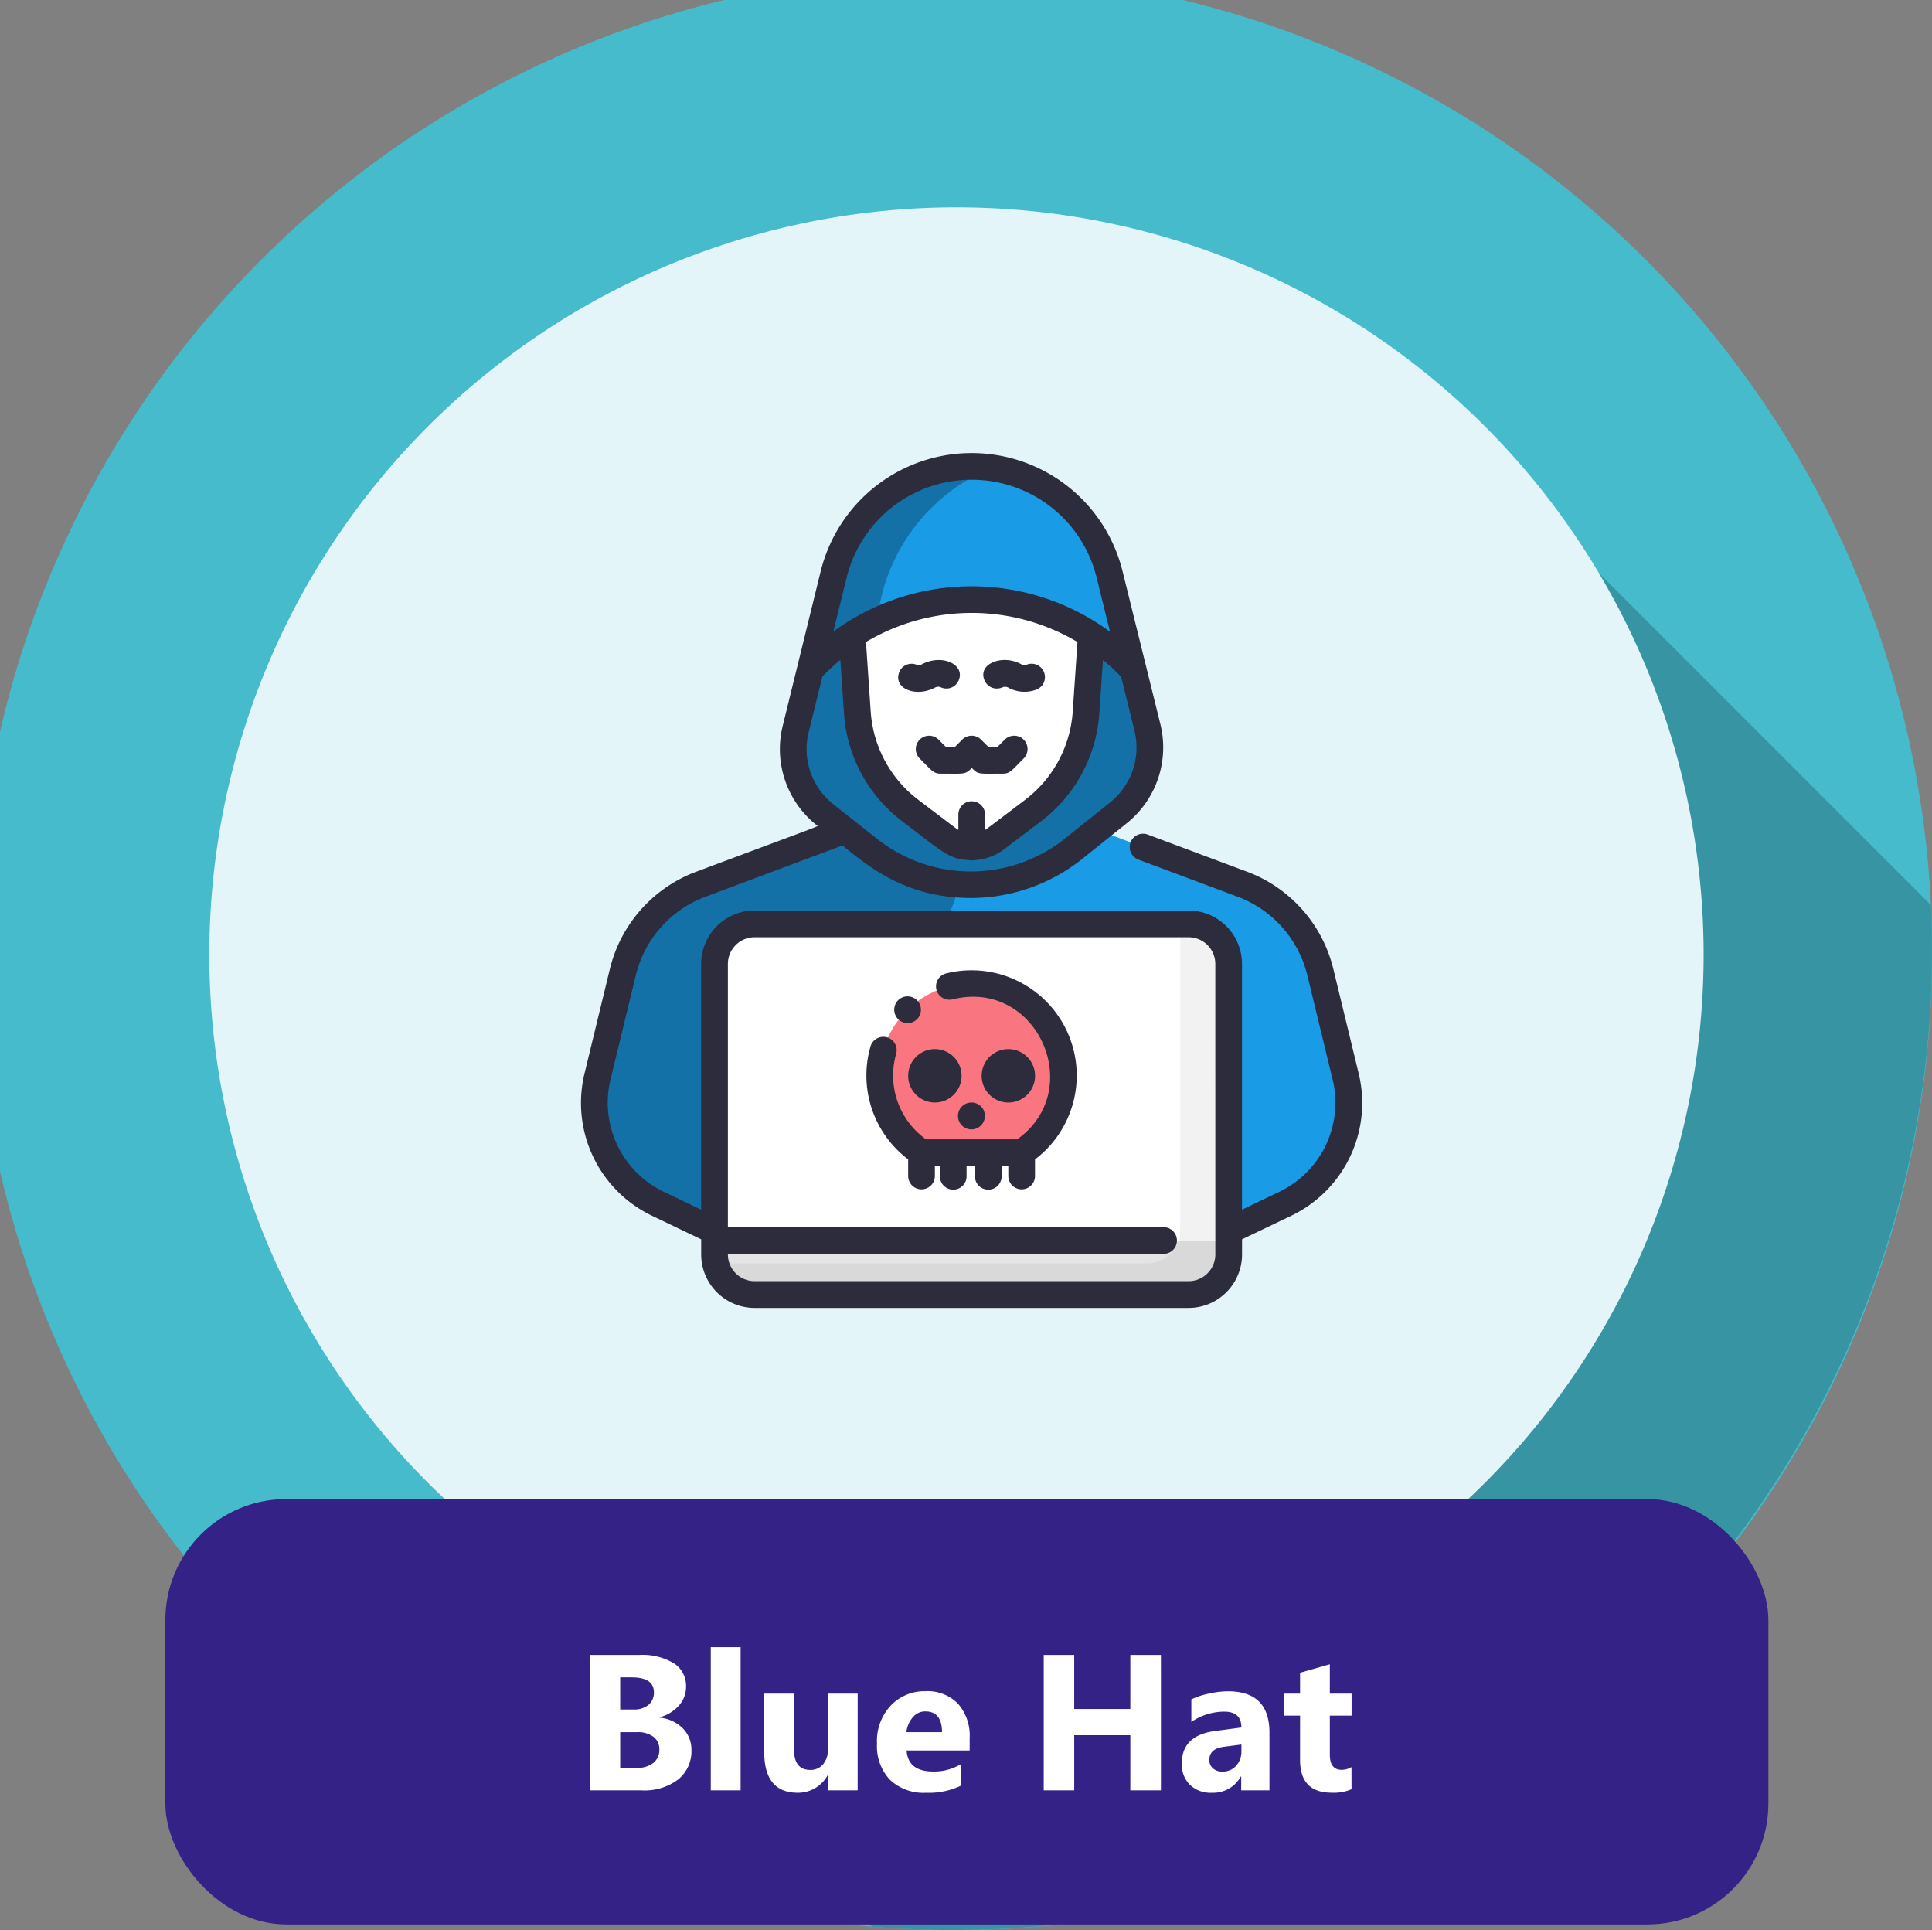 <svg xmlns="http://www.w3.org/2000/svg" width="159.806" height="159.616" viewBox="0 0 159.806 159.616">
  <rect x="0" y="0" width="159.806" height="159.616" fill="#808080" stroke="none"/>
  <g id="Grupo_949969" data-name="Grupo 949969" transform="translate(9423.79 -5469.571)">
    <path id="Trazado_633528" data-name="Trazado 633528" d="M351.928,4597.339a80.936,80.936,0,1,0-80.936,80.935A80.631,80.631,0,0,0,351.928,4597.339Z" transform="translate(-9615.913 950.913)" fill="#45bbcc"/>
    <path id="Trazado_633529" data-name="Trazado 633529" d="M217.556,4627.914l37.712,37.714q3.336.278,6.747.281a80.935,80.935,0,0,0,80.936-80.935q0-1.926-.089-3.829l-27.455-27.455Z" transform="translate(-9606.937 963.278)" fill="#3795a3"/>
    <g id="Grupo_948423" data-name="Grupo 948423" transform="translate(-9406.479 5486.715)">
      <g id="Grupo_948422" data-name="Grupo 948422">
        <g id="Grupo_948421" data-name="Grupo 948421">
          <g id="Grupo_948420" data-name="Grupo 948420">
            <path id="Trazado_633530" data-name="Trazado 633530" d="M328.523,4593.132a61.8,61.8,0,1,1-61.8-61.8A61.8,61.8,0,0,1,328.523,4593.132Z" transform="translate(-204.918 -4531.329)" fill="#e3f5f8"/>
          </g>
        </g>
      </g>
    </g>
    <rect id="Rectángulo_34619" data-name="Rectángulo 34619" width="132.593" height="35.178" rx="10" transform="translate(-9410.112 5593.549)" fill="#342287"/>
    <path id="Trazado_635191" data-name="Trazado 635191" d="M17.258,17V5.8h4.078a5.093,5.093,0,0,1,2.883.688,2.211,2.211,0,0,1,1.008,1.938,2.293,2.293,0,0,1-.613,1.586,3.222,3.222,0,0,1-1.566.945v.031a3.1,3.1,0,0,1,1.91.883,2.469,2.469,0,0,1,.715,1.789,2.99,2.99,0,0,1-1.1,2.441,4.61,4.61,0,0,1-3.008.9Zm2.523-9.344v2.656h1.109a1.849,1.849,0,0,0,1.23-.379,1.291,1.291,0,0,0,.449-1.043q0-1.234-1.844-1.234Zm0,4.531v2.953h1.367a2.1,2.1,0,0,0,1.371-.406,1.357,1.357,0,0,0,.5-1.109,1.266,1.266,0,0,0-.488-1.055,2.16,2.16,0,0,0-1.363-.383ZM29.742,17H27.273V5.156h2.469Zm9.68,0H36.961V15.781h-.039A2.792,2.792,0,0,1,34.476,17.2q-2.781,0-2.781-3.367V9h2.461v4.609q0,1.7,1.344,1.7a1.329,1.329,0,0,0,1.063-.465,1.874,1.874,0,0,0,.4-1.262V9h2.461Zm9.266-3.3H43.469q.125,1.742,2.2,1.742a4.286,4.286,0,0,0,2.32-.625V16.6A6.1,6.1,0,0,1,45.1,17.2a4.058,4.058,0,0,1-3.008-1.074,4.058,4.058,0,0,1-1.07-3A4.281,4.281,0,0,1,42.18,9.969,3.852,3.852,0,0,1,45.023,8.8,3.5,3.5,0,0,1,47.73,9.844a4,4,0,0,1,.957,2.82ZM46.4,12.188q0-1.719-1.391-1.719a1.328,1.328,0,0,0-1.027.492,2.234,2.234,0,0,0-.527,1.227ZM64.508,17H61.976V12.438H57.336V17H54.812V5.8h2.523v4.469h4.641V5.8h2.531Zm8.977,0H71.148V15.852h-.031A2.607,2.607,0,0,1,68.734,17.2a2.492,2.492,0,0,1-1.832-.66,2.366,2.366,0,0,1-.668-1.762q0-2.328,2.758-2.687l2.172-.289q0-1.312-1.422-1.312a4.853,4.853,0,0,0-2.719.852V9.477a6.116,6.116,0,0,1,1.41-.469,7.413,7.413,0,0,1,1.629-.2q3.422,0,3.422,3.414Zm-2.32-3.25v-.539l-1.453.188q-1.2.156-1.2,1.086a.9.9,0,0,0,.293.691,1.126,1.126,0,0,0,.793.27,1.462,1.462,0,0,0,1.133-.48A1.735,1.735,0,0,0,71.164,13.75Zm9.109,3.156a3.649,3.649,0,0,1-1.648.289q-2.609,0-2.609-2.711V10.82h-1.3V9h1.3V7.273l2.461-.7V9h1.8v1.82h-1.8v3.234q0,1.25.992,1.25a1.673,1.673,0,0,0,.8-.227Z" transform="translate(-9392.271 5600.637)" fill="#fff"/>
    <g id="hacker_1_" data-name="hacker(1)" transform="translate(-9397.737 5507.039)">
      <path id="Trazado_635010" data-name="Trazado 635010" d="M87.16,68.977l-4.693,2.247v1.95a3.315,3.315,0,0,1-3.314,3.314h-35.9a3.315,3.315,0,0,1-3.314-3.314v-1.95l-4.693-2.247a9.234,9.234,0,0,1-4.987-10.506l2.1-8.651a10.359,10.359,0,0,1,6.281-7.2c.222-.087,12.061-4.505,12.075-4.519l-1.64-1.3a6.906,6.906,0,0,1-2.425-7.067c1.529-6.214.836-3.394,3.147-12.789a11.754,11.754,0,0,1,22.826-.011l3.127,12.656a6.907,6.907,0,0,1-2.383,7.042l-1.73,1.388.064.079,12.072,4.517a10.359,10.359,0,0,1,6.281,7.2l2.1,8.651A9.234,9.234,0,0,1,87.16,68.977Z" transform="translate(-6.888 -6.895)" fill="#1a9be6"/>
      <path id="Trazado_635011" data-name="Trazado 635011" d="M60.152,230.436a9.971,9.971,0,0,1-5.732,7.2c-3.8,1.806-8.457,1.965-11.651,4.972-2.38,2.242-4.573,6.655-3.221,16.277-.043-.02-5.01-2.392-5.044-2.425a9.234,9.234,0,0,1-4.247-10.11l2.1-8.651a10.359,10.359,0,0,1,6.281-7.2c.222-.087,12.061-4.505,12.075-4.519C52.894,227.7,55.421,230.094,60.152,230.436Z" transform="translate(-6.887 -194.777)" fill="#1371a8"/>
      <path id="Trazado_635012" data-name="Trazado 635012" d="M144.527,285.314V309.34a3.315,3.315,0,0,1-3.314,3.314h-35.9A3.315,3.315,0,0,1,102,309.34V285.314A3.315,3.315,0,0,1,105.312,282h35.9A3.315,3.315,0,0,1,144.527,285.314Z" transform="translate(-68.948 -243.062)" fill="#fff"/>
      <path id="Trazado_635013" data-name="Trazado 635013" d="M144.527,471.67v1.15a3.315,3.315,0,0,1-3.314,3.314h-35.9A3.315,3.315,0,0,1,102,472.82v-1.15Z" transform="translate(-68.948 -406.542)" fill="#e4e4e4"/>
      <path id="Trazado_635014" data-name="Trazado 635014" d="M176.046,105.408l-3.685,2.955a13.65,13.65,0,0,1-17,.062l-3.607-2.849a6.906,6.906,0,0,1-2.425-7.067l1.208-4.909a18.238,18.238,0,0,1,26.721.026l1.171,4.739A6.907,6.907,0,0,1,176.046,105.408Z" transform="translate(-109.572 -75.668)" fill="#1371a8"/>
      <path id="Trazado_635015" data-name="Trazado 635015" d="M216.188,325.352a7.585,7.585,0,0,1-3.108,6.18,1.362,1.362,0,0,1-.807.26c-7.9,0-7.675.1-8.164-.259a7.594,7.594,0,1,1,12.078-6.181Zm-3.452.078a1.1,1.1,0,1,0-1.1,1.1A1.1,1.1,0,0,0,212.736,325.431Zm-6.076,0a1.1,1.1,0,1,0-1.1,1.1A1.1,1.1,0,0,0,206.66,325.431Z" transform="translate(-154.279 -273.927)" fill="#f97680"/>
      <path id="Trazado_635016" data-name="Trazado 635016" d="M192.239,107.557l-3.085-2.336a11.122,11.122,0,0,1-4.379-8.108l-.438-6.421a18.225,18.225,0,0,1,19.79,0l-.438,6.421a11.122,11.122,0,0,1-4.379,8.108l-3.085,2.336A3.3,3.3,0,0,1,192.239,107.557Z" transform="translate(-139.919 -75.653)" fill="#fff"/>
      <path id="Trazado_635017" data-name="Trazado 635017" d="M174.34,8.109a15.444,15.444,0,0,0-9.471,12.654,18.416,18.416,0,0,0-5.541,4.057c.319-1.3.69-2.807,1.939-7.88a11.756,11.756,0,0,1,13.073-8.83Z" transform="translate(-118.362 -6.887)" fill="#1371a8"/>
      <path id="Trazado_635018" data-name="Trazado 635018" d="M384.115,285.314V308.19h-4.147c.205-.609.142,1.453.142-26.19h.69A3.315,3.315,0,0,1,384.115,285.314Z" transform="translate(-308.536 -243.062)" fill="#f2f2f2"/>
      <path id="Trazado_635019" data-name="Trazado 635019" d="M145.052,471.67v1.15a3.315,3.315,0,0,1-3.314,3.314h-35.9a3.311,3.311,0,0,1-3.23-2.578h35.678a2.761,2.761,0,0,0,2.619-1.886Z" transform="translate(-69.474 -406.542)" fill="#d9d9d9"/>
      <g id="Grupo_949957" data-name="Grupo 949957" transform="translate(22.004 0)">
        <path id="Trazado_635020" data-name="Trazado 635020" d="M86.333,51.316l-2.1-8.651a11.473,11.473,0,0,0-6.951-7.97c-.324-.126,1.847.691-8.4-3.143a1.1,1.1,0,0,0-.774,2.069l8.374,3.133a9.263,9.263,0,0,1,5.6,6.43l2.1,8.651a8.17,8.17,0,0,1-4.391,9.25l-3.111,1.489V42.252a4.424,4.424,0,0,0-4.419-4.419h-35.9a4.424,4.424,0,0,0-4.419,4.419V62.576l-3.111-1.489a8.17,8.17,0,0,1-4.391-9.25l2.1-8.651a9.262,9.262,0,0,1,5.6-6.43l11.484-4.3C45.708,34.1,48.762,36.8,54.3,36.8a14.812,14.812,0,0,0,9.176-3.244L67.166,30.6a8.034,8.034,0,0,0,2.765-8.169L66.8,9.776a12.86,12.86,0,0,0-24.972.012L38.686,22.577a8.026,8.026,0,0,0,2.813,8.2c.15.119,1.241-.344-10.137,3.914a11.467,11.467,0,0,0-6.968,7.976l-2.1,8.651A10.346,10.346,0,0,0,27.88,63.079l4.065,1.946v1.253A4.424,4.424,0,0,0,36.364,70.7h35.9a4.424,4.424,0,0,0,4.419-4.419V65.025l4.065-1.946a10.346,10.346,0,0,0,5.584-11.763ZM54.319,2.209a10.63,10.63,0,0,1,10.34,8.1l1.1,4.467a19.326,19.326,0,0,0-22.879-.013l1.093-4.444A10.629,10.629,0,0,1,54.319,2.209Zm0,26.586a1.1,1.1,0,0,0-1.1,1.1v1.27c-.183-.106.059.068-3.307-2.482a10.011,10.011,0,0,1-3.944-7.3l-.392-5.755a17.1,17.1,0,0,1,17.494,0l-.392,5.755a10.011,10.011,0,0,1-3.944,7.3c-3.3,2.5-3.123,2.375-3.307,2.482V29.9a1.1,1.1,0,0,0-1.1-1.1Zm-13.483-5.69,1.137-4.623a17.013,17.013,0,0,1,1.485-1.371l.3,4.425a12.22,12.22,0,0,0,4.814,8.912c3.219,2.438,3.8,3.128,5.512,3.218a1.094,1.094,0,0,0,.466,0,4.393,4.393,0,0,0,2.428-.881l3.085-2.337a12.22,12.22,0,0,0,4.814-8.912l.3-4.425a17.014,17.014,0,0,1,1.51,1.4l1.1,4.455a5.817,5.817,0,0,1-2,5.915L62.1,31.832a12.487,12.487,0,0,1-15.625.057l-3.606-2.849a5.812,5.812,0,0,1-2.037-5.936ZM74.474,66.278a2.212,2.212,0,0,1-2.209,2.209h-35.9a2.212,2.212,0,0,1-2.209-2.255H70.193a1.1,1.1,0,0,0,0-2.209H34.154V42.252a2.212,2.212,0,0,1,2.209-2.209h35.9a2.212,2.212,0,0,1,2.209,2.209Z" transform="translate(-22.004 0)" fill="#2c2c3d"/>
        <path id="Trazado_635021" data-name="Trazado 635021" d="M231.419,171.183a1.1,1.1,0,1,0-1.562-1.562l-.6.6H228.5l-.6-.6a1.105,1.105,0,0,0-1.562,0l-.6.6h-.754l-.6-.6a1.1,1.1,0,0,0-1.562,1.562c.958.958,1.135,1.25,1.708,1.25,2.063,0,2.032.094,2.6-.469.568.568.548.469,2.6.469C230.287,172.434,230.467,172.135,231.419,171.183Z" transform="translate(-194.805 -145.921)" fill="#2c2c3d"/>
        <path id="Trazado_635022" data-name="Trazado 635022" d="M215.069,126.246a.555.555,0,0,1,.488-.017,1.1,1.1,0,0,0,1.458-.561c.584-1.315-1.344-2.24-3.033-1.347a.583.583,0,0,1-.5.015,1.1,1.1,0,0,0-1.4.7C211.649,126.339,213.484,127.081,215.069,126.246Z" transform="translate(-185.782 -106.85)" fill="#2c2c3d"/>
        <path id="Trazado_635023" data-name="Trazado 635023" d="M264.564,126.241a.571.571,0,0,1,.54.044,2.785,2.785,0,0,0,2.235.158,1.1,1.1,0,0,0-.7-2.1.581.581,0,0,1-.554-.043c-1.54-.815-3.589,0-2.98,1.375A1.1,1.1,0,0,0,264.564,126.241Z" transform="translate(-229.72 -106.861)" fill="#2c2c3d"/>
        <path id="Trazado_635024" data-name="Trazado 635024" d="M199.587,310.039a1.1,1.1,0,0,0,.533,2.144c6.962-1.73,11.109,7.463,5.342,11.581h-7.54a6.486,6.486,0,0,1-2.471-7.071,1.1,1.1,0,0,0-2.124-.608,8.69,8.69,0,0,0,3.117,9.334v1.374a1.1,1.1,0,0,0,2.209,0v-.819h.414v.845a1.1,1.1,0,0,0,2.209,0v-.845h.69v.845a1.1,1.1,0,0,0,2.209,0v-.845h.552v.819a1.1,1.1,0,1,0,2.209,0V325.42a8.7,8.7,0,0,0-7.352-15.38Z" transform="translate(-169.382 -267.004)" fill="#2c2c3d"/>
        <path id="Trazado_635025" data-name="Trazado 635025" d="M210.677,327.629a1.107,1.107,0,1,0-.758-1.908A1.112,1.112,0,0,0,210.677,327.629Z" transform="translate(-183.672 -280.481)" fill="#2c2c3d"/>
        <path id="Trazado_635026" data-name="Trazado 635026" d="M249.1,389a1.112,1.112,0,1,0,1.1,1.1A1.1,1.1,0,0,0,249.1,389Z" transform="translate(-216.793 -335.287)" fill="#2c2c3d"/>
        <path id="Trazado_635027" data-name="Trazado 635027" d="M220.207,357a2.209,2.209,0,1,0,2.209,2.209A2.212,2.212,0,0,0,220.207,357Z" transform="translate(-190.935 -307.706)" fill="#2c2c3d"/>
        <path id="Trazado_635028" data-name="Trazado 635028" d="M264.207,361.419A2.209,2.209,0,1,0,262,359.209,2.212,2.212,0,0,0,264.207,361.419Z" transform="translate(-228.86 -307.706)" fill="#2c2c3d"/>
      </g>
    </g>
  </g>
</svg>
